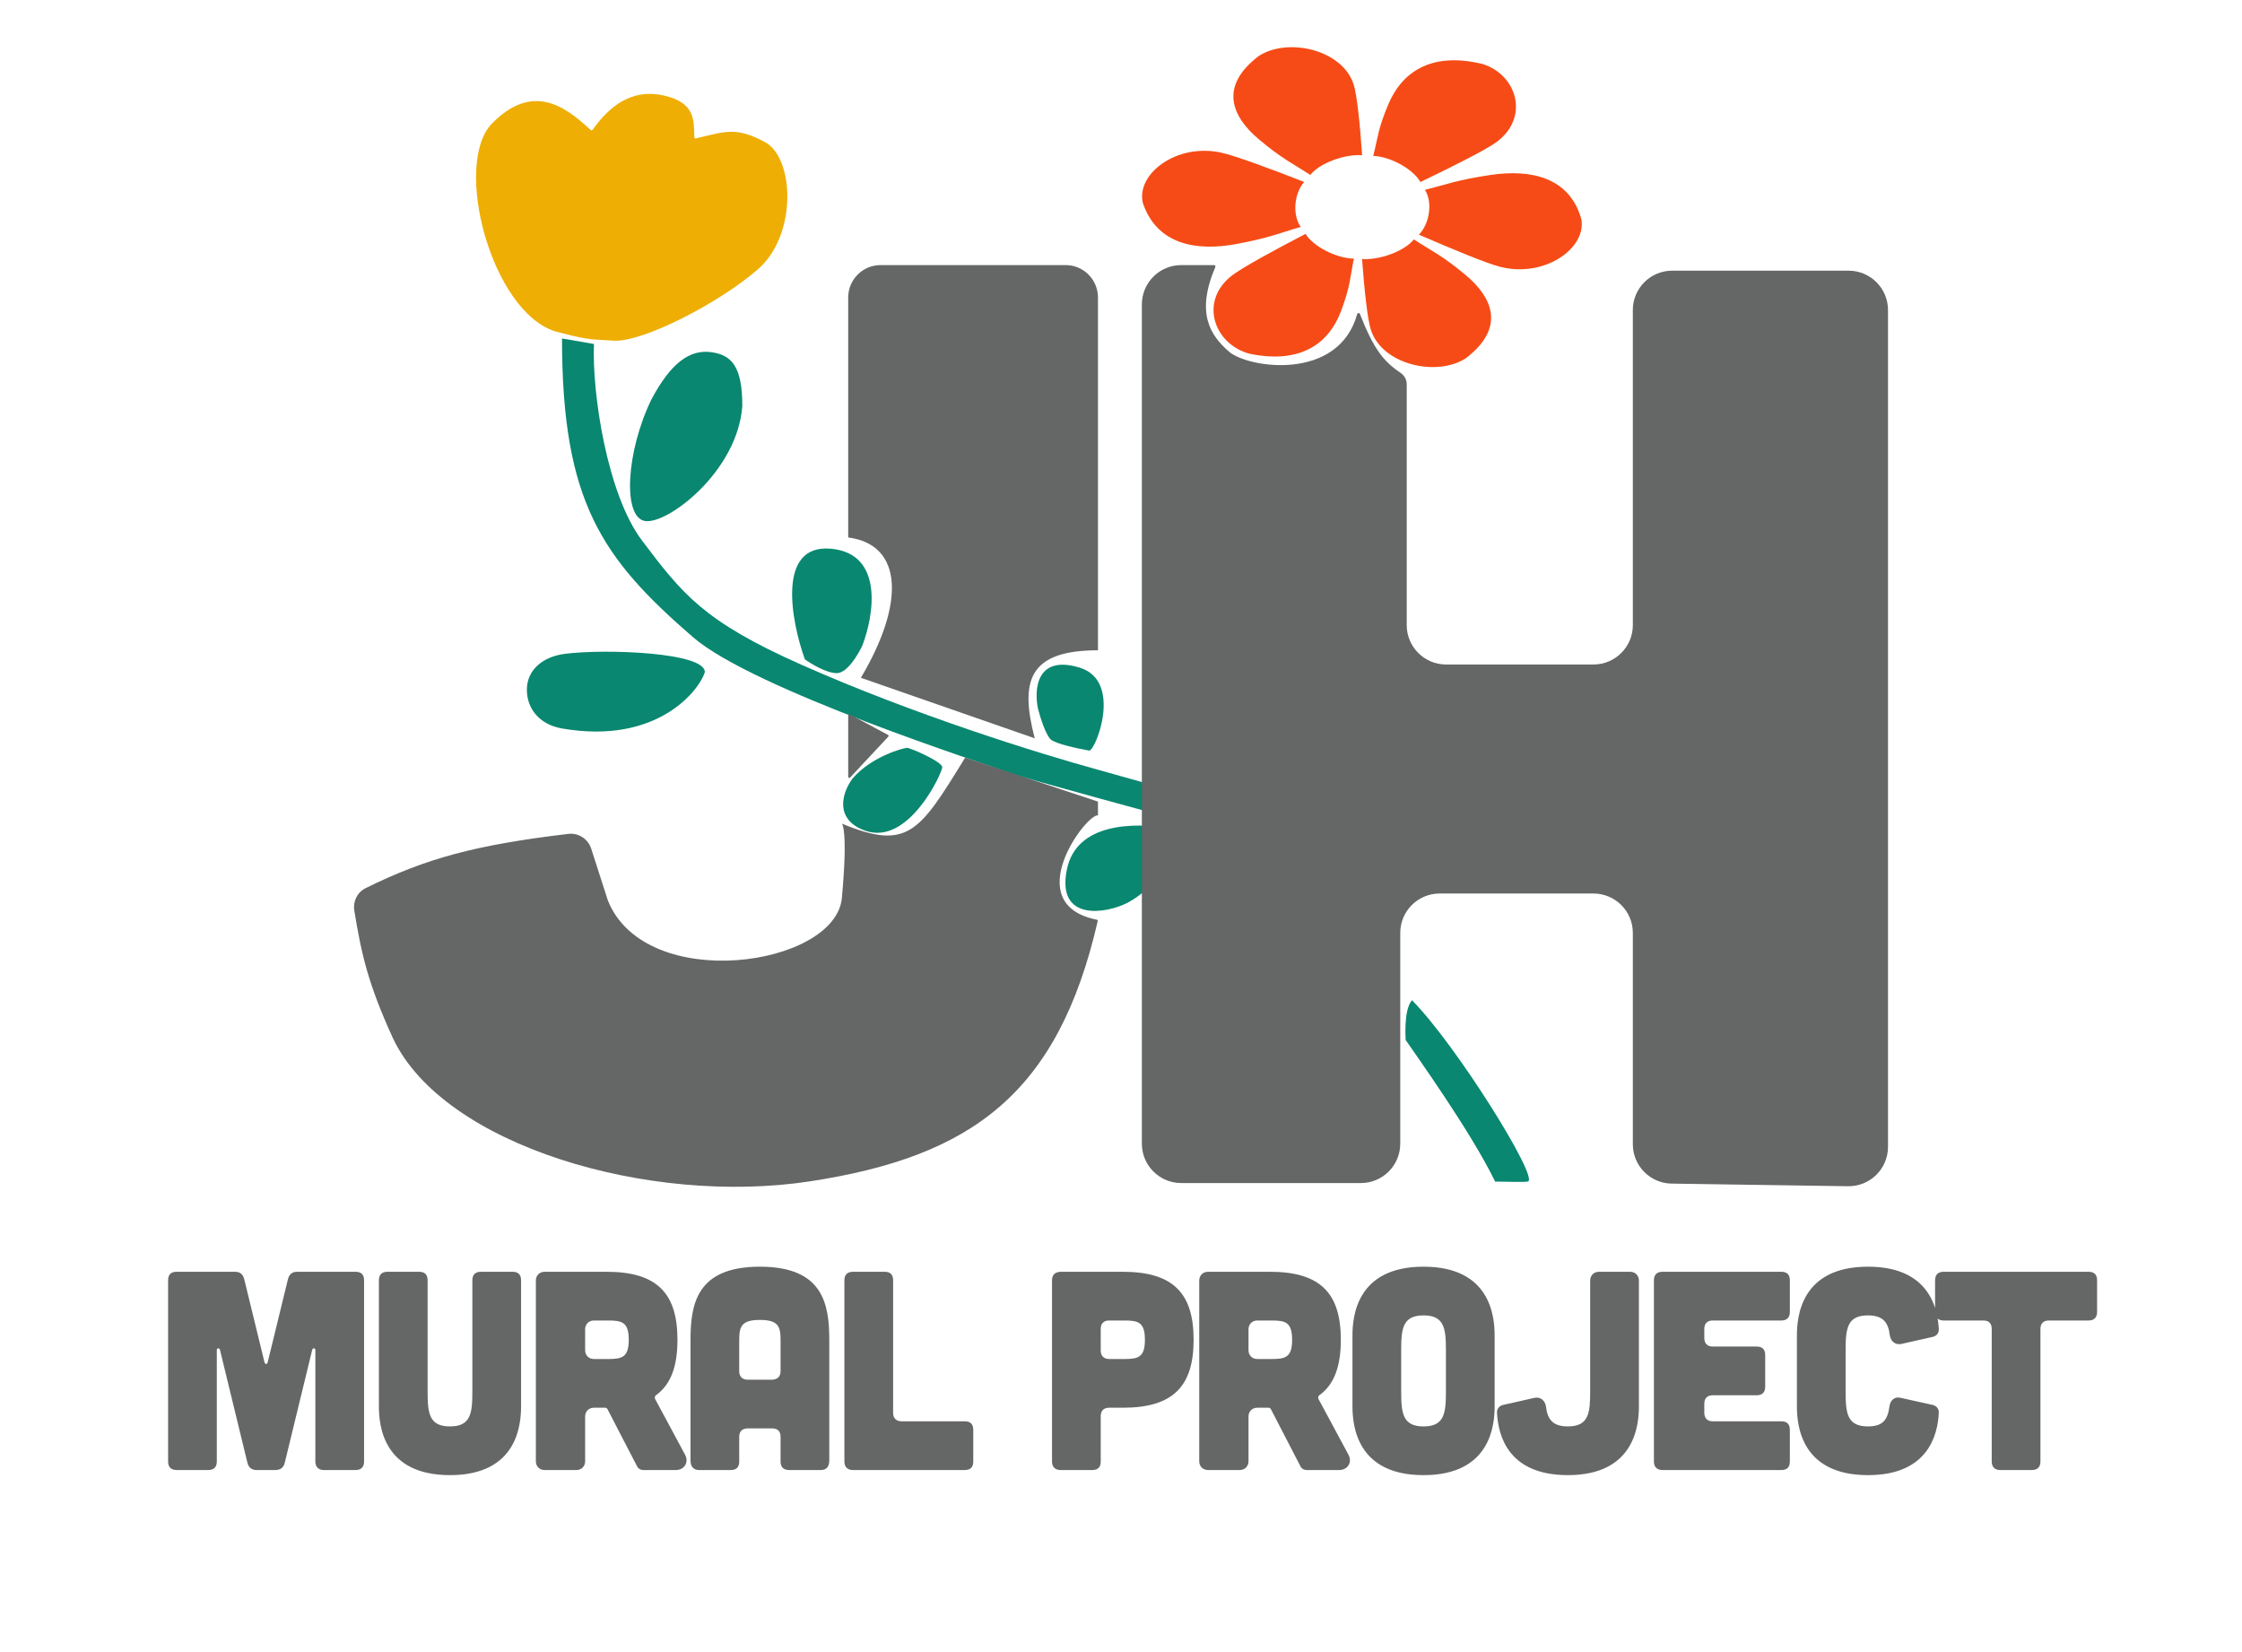 <svg width="95" height="70" viewBox="0 0 95 70" fill="none" xmlns="http://www.w3.org/2000/svg">
<path d="M45.206 36.843C45.612 34.85 48.05 34.85 49.539 35.085C49.81 35.319 49.81 35.577 49.81 36.14C49.81 36.257 48.907 37.663 47.779 38.249C46.876 38.718 44.754 39.061 45.206 36.843Z" fill="#098770"/>
<path d="M35.187 23.248C32.912 23.06 33.517 26.295 34.104 27.936C34.374 28.131 35.024 28.522 35.458 28.522C35.891 28.522 36.36 27.741 36.541 27.35C37.037 26.061 37.462 23.436 35.187 23.248Z" fill="#098770"/>
<path d="M45.748 28.288C47.589 28.85 46.425 31.803 46.154 31.803C45.703 31.725 44.746 31.522 44.529 31.335C44.312 31.147 44.078 30.397 43.987 30.045C43.807 29.225 43.906 27.725 45.748 28.288Z" fill="#098770"/>
<path d="M39.926 32.507C39.926 32.272 38.572 31.686 38.436 31.686C38.301 31.686 36.947 32.038 36.135 32.975C35.683 33.561 35.322 34.733 36.676 35.202C38.507 35.836 39.926 32.741 39.926 32.507Z" fill="#098770"/>
<path d="M25.168 14.575L23.814 14.341C23.814 21.256 25.501 23.654 29.365 26.998C31.938 29.225 41.821 32.389 42.769 32.741C43.527 33.022 48.952 34.46 51.57 35.202V34.03L46.56 32.624C43.988 31.921 38.707 30.273 33.968 28.17C29.802 26.322 28.918 25.17 27.199 22.896C25.73 20.954 25.078 16.646 25.168 14.575Z" fill="#098770"/>
<path d="M31.454 17.196C31.261 19.966 28.291 22.225 27.334 22.076C26.377 21.927 26.522 19.146 27.605 16.919C28.417 15.396 29.221 14.777 30.177 14.927C30.99 15.054 31.454 15.513 31.454 17.196Z" fill="#098770"/>
<path d="M23.814 30.866C27.876 31.569 29.636 29.225 29.865 28.486C29.907 27.645 25.709 27.484 23.949 27.701C23.001 27.819 22.325 28.384 22.325 29.225C22.325 30.046 22.879 30.704 23.814 30.866Z" fill="#098770"/>
<path d="M23.545 14.047C20.798 13.198 19.171 6.917 20.858 5.221C22.522 3.547 23.861 4.41 25.024 5.506C25.048 5.529 25.092 5.525 25.111 5.499C25.831 4.484 26.779 3.744 28.124 4.046C29.456 4.345 29.401 5.081 29.421 5.821C29.422 5.851 29.456 5.872 29.49 5.864C30.758 5.564 31.183 5.366 32.41 6.018C33.658 6.681 33.8 9.96 32.102 11.422C30.404 12.885 27.223 14.502 26.001 14.436C24.778 14.37 24.778 14.358 23.545 14.047Z" fill="#EEAE04"/>
<path d="M52.206 11.67C52.627 11.347 53.889 10.654 55.319 9.909C55.63 10.421 56.59 10.944 57.368 10.958C57.207 11.726 57.232 12.09 56.823 13.183C56.345 14.458 55.211 15.465 52.931 14.984C51.425 14.568 50.803 12.745 52.206 11.67Z" fill="#F64B16"/>
<path d="M58.088 13.976C57.944 13.528 57.815 12.316 57.714 10.975C58.437 11.027 59.498 10.659 59.907 10.143C60.673 10.642 61.089 10.81 62.09 11.642C63.258 12.613 63.798 13.888 62.116 15.176C60.897 15.977 58.568 15.467 58.088 13.976Z" fill="#F64B16"/>
<path d="M63.559 11.303C62.998 11.158 61.629 10.597 60.123 9.943C60.565 9.494 60.721 8.59 60.38 8.044C61.329 7.807 61.733 7.625 63.168 7.412C64.841 7.165 66.51 7.494 67.008 9.295C67.224 10.529 65.43 11.789 63.559 11.303Z" fill="#F64B16"/>
<path d="M63.38 6.042C62.944 6.352 61.651 7.009 60.186 7.712C59.899 7.192 58.965 6.642 58.188 6.605C58.385 5.843 58.377 5.479 58.837 4.398C59.375 3.138 60.556 2.164 62.812 2.71C64.297 3.168 64.833 5.008 63.38 6.042Z" fill="#F64B16"/>
<path d="M57.36 3.586C57.501 4.034 57.624 5.235 57.717 6.577C56.995 6.523 55.93 6.898 55.519 7.413C54.755 6.911 54.341 6.741 53.345 5.906C52.182 4.931 51.649 3.654 53.339 2.372C54.562 1.576 56.888 2.093 57.36 3.586Z" fill="#F64B16"/>
<path d="M51.753 6.469C52.322 6.595 53.722 7.108 55.263 7.71C54.848 8.173 54.743 9.081 55.115 9.615C54.18 9.885 53.787 10.081 52.366 10.343C50.709 10.649 49.023 10.377 48.424 8.595C48.137 7.37 49.857 6.049 51.753 6.469Z" fill="#F64B16"/>
<path d="M37.63 31.139L36.008 30.27C35.978 30.254 35.941 30.276 35.941 30.31V32.916C35.941 32.957 35.992 32.977 36.02 32.947L37.642 31.21C37.663 31.188 37.657 31.153 37.63 31.139Z" fill="#656666"/>
<path d="M46.524 27.553V12.603C46.524 11.846 45.91 11.232 45.153 11.232H37.312C36.555 11.232 35.941 11.846 35.941 12.603V22.773C38.267 23.075 38.352 25.571 36.477 28.718L43.845 31.283C43.21 28.855 43.577 27.553 46.524 27.553Z" fill="#656666"/>
<path d="M46.524 33.964L40.898 32.099L40.846 32.184C38.953 35.255 38.461 36.052 35.673 34.897C35.673 34.897 35.941 35.13 35.673 38.045C35.405 40.959 27.367 42.125 25.76 38.161L25.051 35.958C24.918 35.544 24.51 35.281 24.079 35.332C20.18 35.799 18.079 36.354 15.495 37.63C15.143 37.804 14.949 38.19 15.012 38.578C15.315 40.437 15.599 41.692 16.65 43.99C18.793 48.536 27.501 51.101 34.333 50.052C41.151 49.005 44.829 46.362 46.514 39.024C46.519 38.999 46.501 38.973 46.476 38.968C43.167 38.309 46.015 34.479 46.524 34.547V33.964Z" fill="#656666"/>
<path d="M48.384 48.457V12.9C48.384 11.979 49.131 11.232 50.052 11.232H51.447C51.487 11.232 51.513 11.274 51.498 11.311C50.669 13.254 51.269 14.2 52.079 14.901C52.884 15.597 56.712 16.179 57.509 13.306C57.524 13.253 57.601 13.246 57.621 13.297C58.202 14.77 58.596 15.291 59.346 15.798C59.506 15.906 59.607 16.083 59.607 16.276V26.487C59.607 27.408 60.354 28.155 61.275 28.155H67.519C68.441 28.155 69.188 27.408 69.188 26.487V13.137C69.188 12.215 69.934 11.469 70.856 11.469H78.332C79.253 11.469 80 12.215 80 13.137V48.593C80 49.524 79.238 50.274 78.307 50.261L70.831 50.15C69.919 50.136 69.188 49.394 69.188 48.482V39.528C69.188 38.606 68.441 37.859 67.519 37.859H61.001C60.08 37.859 59.333 38.606 59.333 39.528V48.457C59.333 49.379 58.586 50.126 57.665 50.126H50.052C49.131 50.126 48.384 49.379 48.384 48.457Z" fill="#656666"/>
<path d="M64.745 50.059C65.213 49.911 61.705 44.271 59.831 42.381C59.463 42.783 59.563 44.066 59.563 44.066C59.948 44.635 62.323 47.938 63.354 50.065C63.771 50.063 64.614 50.1 64.745 50.059Z" fill="#098770"/>
<path d="M9.967 53.886C10.183 53.886 10.303 54.006 10.351 54.21L11.203 57.702C11.227 57.822 11.323 57.822 11.347 57.702L12.199 54.21C12.247 54.006 12.367 53.886 12.583 53.886H15.067C15.307 53.886 15.427 54.006 15.427 54.246V61.926C15.427 62.154 15.307 62.286 15.067 62.286H13.723C13.495 62.286 13.363 62.154 13.363 61.926V57.198C13.363 57.114 13.255 57.102 13.231 57.186L12.067 61.974C12.019 62.178 11.887 62.286 11.671 62.286H10.879C10.663 62.286 10.531 62.178 10.483 61.974L9.319 57.186C9.295 57.102 9.187 57.114 9.187 57.198V61.926C9.187 62.154 9.067 62.286 8.827 62.286H7.483C7.243 62.286 7.123 62.154 7.123 61.926V54.246C7.123 54.006 7.243 53.886 7.483 53.886H9.967ZM16.415 53.886H17.759C17.999 53.886 18.119 54.006 18.119 54.246V58.95C18.119 59.874 18.179 60.438 19.067 60.438C19.955 60.438 20.015 59.874 20.015 58.95V54.246C20.015 54.006 20.147 53.886 20.375 53.886H21.719C21.959 53.886 22.079 54.006 22.079 54.246V59.586C22.079 60.378 21.911 62.502 19.067 62.502C16.223 62.502 16.055 60.378 16.055 59.586V54.246C16.055 54.006 16.187 53.886 16.415 53.886ZM27.758 59.274L29.029 61.638C29.198 61.95 29.006 62.286 28.634 62.286H27.265C27.145 62.286 27.038 62.226 26.989 62.118L25.741 59.706C25.718 59.67 25.681 59.646 25.645 59.646H25.166C24.95 59.646 24.794 59.802 24.794 60.018V61.914C24.794 62.13 24.637 62.286 24.422 62.286H23.078C22.861 62.286 22.706 62.13 22.706 61.914V54.258C22.706 54.042 22.861 53.886 23.078 53.886H25.706C27.841 53.886 28.706 54.798 28.706 56.766C28.706 57.882 28.43 58.662 27.794 59.118C27.745 59.154 27.733 59.214 27.758 59.274ZM25.777 55.95H25.166C24.95 55.95 24.794 56.106 24.794 56.322V57.21C24.794 57.426 24.95 57.582 25.166 57.582H25.777C26.354 57.582 26.642 57.51 26.642 56.766C26.642 56.022 26.354 55.95 25.777 55.95ZM35.139 61.878C35.139 62.142 35.019 62.286 34.779 62.286H33.435C33.207 62.286 33.075 62.166 33.075 61.926V60.882C33.075 60.642 32.955 60.522 32.715 60.522H31.683C31.455 60.522 31.323 60.642 31.323 60.882V61.926C31.323 62.166 31.203 62.286 30.963 62.286H29.619C29.391 62.286 29.259 62.142 29.259 61.878V56.79C29.259 55.278 29.499 53.67 32.199 53.67C34.899 53.67 35.139 55.278 35.139 56.79V61.878ZM33.075 56.79C33.075 56.214 32.991 55.926 32.199 55.926C31.407 55.926 31.323 56.214 31.323 56.79V58.098C31.323 58.326 31.455 58.458 31.683 58.458H32.715C32.955 58.446 33.075 58.326 33.075 58.086V56.79ZM37.484 53.886C37.724 53.886 37.844 54.006 37.844 54.246V59.862C37.844 60.09 37.976 60.222 38.204 60.222H40.88C41.12 60.222 41.24 60.342 41.24 60.582V61.926C41.24 62.166 41.12 62.286 40.88 62.286H36.14C35.912 62.286 35.78 62.154 35.78 61.926V54.246C35.78 54.006 35.912 53.886 36.14 53.886H37.484ZM44.937 53.886H47.577C49.713 53.886 50.577 54.798 50.577 56.766C50.577 58.734 49.713 59.646 47.577 59.646H47.001C46.773 59.646 46.641 59.766 46.641 60.006V61.926C46.641 62.166 46.521 62.286 46.281 62.286H44.937C44.709 62.286 44.577 62.154 44.577 61.926V54.258C44.577 54.018 44.697 53.898 44.937 53.886ZM47.001 57.582H47.649C48.225 57.582 48.513 57.51 48.513 56.766C48.513 56.022 48.225 55.95 47.649 55.95H47.001C46.773 55.95 46.641 56.07 46.641 56.31V57.222C46.641 57.45 46.773 57.582 47.001 57.582ZM55.867 59.274L57.139 61.638C57.307 61.95 57.115 62.286 56.743 62.286H55.375C55.255 62.286 55.147 62.226 55.099 62.118L53.851 59.706C53.827 59.67 53.791 59.646 53.755 59.646H53.275C53.059 59.646 52.903 59.802 52.903 60.018V61.914C52.903 62.13 52.747 62.286 52.531 62.286H51.187C50.971 62.286 50.815 62.13 50.815 61.914V54.258C50.815 54.042 50.971 53.886 51.187 53.886H53.815C55.951 53.886 56.815 54.798 56.815 56.766C56.815 57.882 56.539 58.662 55.903 59.118C55.855 59.154 55.843 59.214 55.867 59.274ZM53.887 55.95H53.275C53.059 55.95 52.903 56.106 52.903 56.322V57.21C52.903 57.426 53.059 57.582 53.275 57.582H53.887C54.463 57.582 54.751 57.51 54.751 56.766C54.751 56.022 54.463 55.95 53.887 55.95ZM63.332 56.586V59.586C63.332 60.378 63.164 62.502 60.32 62.502C57.476 62.502 57.308 60.378 57.308 59.586V56.586C57.308 55.794 57.476 53.67 60.32 53.67C63.164 53.67 63.332 55.794 63.332 56.586ZM61.268 58.95V57.222C61.268 56.298 61.208 55.734 60.32 55.734C59.432 55.734 59.372 56.298 59.372 57.222V58.95C59.372 59.874 59.432 60.438 60.32 60.438C61.208 60.438 61.268 59.874 61.268 58.95ZM67.752 53.886H69.073C69.288 53.886 69.445 54.042 69.445 54.258V59.586C69.445 60.378 69.276 62.502 66.433 62.502C63.877 62.502 63.48 60.786 63.432 59.862C63.42 59.694 63.529 59.562 63.697 59.526L65.028 59.226C65.281 59.178 65.472 59.346 65.508 59.598C65.569 60.126 65.784 60.438 66.433 60.438C67.32 60.438 67.38 59.874 67.38 58.95V54.258C67.38 54.042 67.537 53.886 67.752 53.886ZM75.481 53.886C75.721 53.886 75.841 54.006 75.841 54.246V55.59C75.841 55.818 75.721 55.95 75.481 55.95H72.576C72.349 55.95 72.216 56.07 72.216 56.31V56.694C72.216 56.922 72.349 57.054 72.576 57.054H74.436C74.677 57.054 74.796 57.174 74.796 57.414V58.758C74.796 58.986 74.677 59.118 74.436 59.118H72.576C72.349 59.118 72.216 59.238 72.216 59.478V59.862C72.216 60.09 72.349 60.222 72.576 60.222H75.481C75.721 60.222 75.841 60.342 75.841 60.582V61.926C75.841 62.166 75.721 62.286 75.481 62.286H70.441C70.213 62.286 70.081 62.154 70.081 61.926V54.246C70.081 54.006 70.213 53.886 70.441 53.886H75.481ZM76.14 59.586V56.586C76.14 55.794 76.308 53.67 79.152 53.67C81.708 53.67 82.104 55.386 82.152 56.31C82.164 56.478 82.056 56.61 81.888 56.646L80.556 56.946C80.304 56.994 80.112 56.826 80.076 56.574C80.016 56.046 79.8 55.734 79.152 55.734C78.264 55.734 78.204 56.298 78.204 57.222V58.95C78.204 59.874 78.264 60.438 79.152 60.438C79.812 60.438 79.992 60.126 80.064 59.574C80.1 59.322 80.292 59.166 80.532 59.226L81.888 59.526C82.056 59.562 82.164 59.694 82.152 59.874C82.104 60.786 81.708 62.502 79.152 62.502C76.308 62.502 76.14 60.378 76.14 59.586ZM84.395 56.31C84.395 56.07 84.275 55.95 84.035 55.95H82.355C82.127 55.95 81.995 55.818 81.995 55.59V54.246C81.995 54.006 82.127 53.886 82.355 53.886H88.499C88.739 53.886 88.859 54.006 88.859 54.246V55.59C88.859 55.818 88.739 55.95 88.499 55.95H86.819C86.591 55.95 86.459 56.07 86.459 56.31V61.926C86.459 62.154 86.339 62.286 86.099 62.286H84.755C84.527 62.286 84.395 62.154 84.395 61.926V56.31Z" fill="#656666"/>
</svg>
